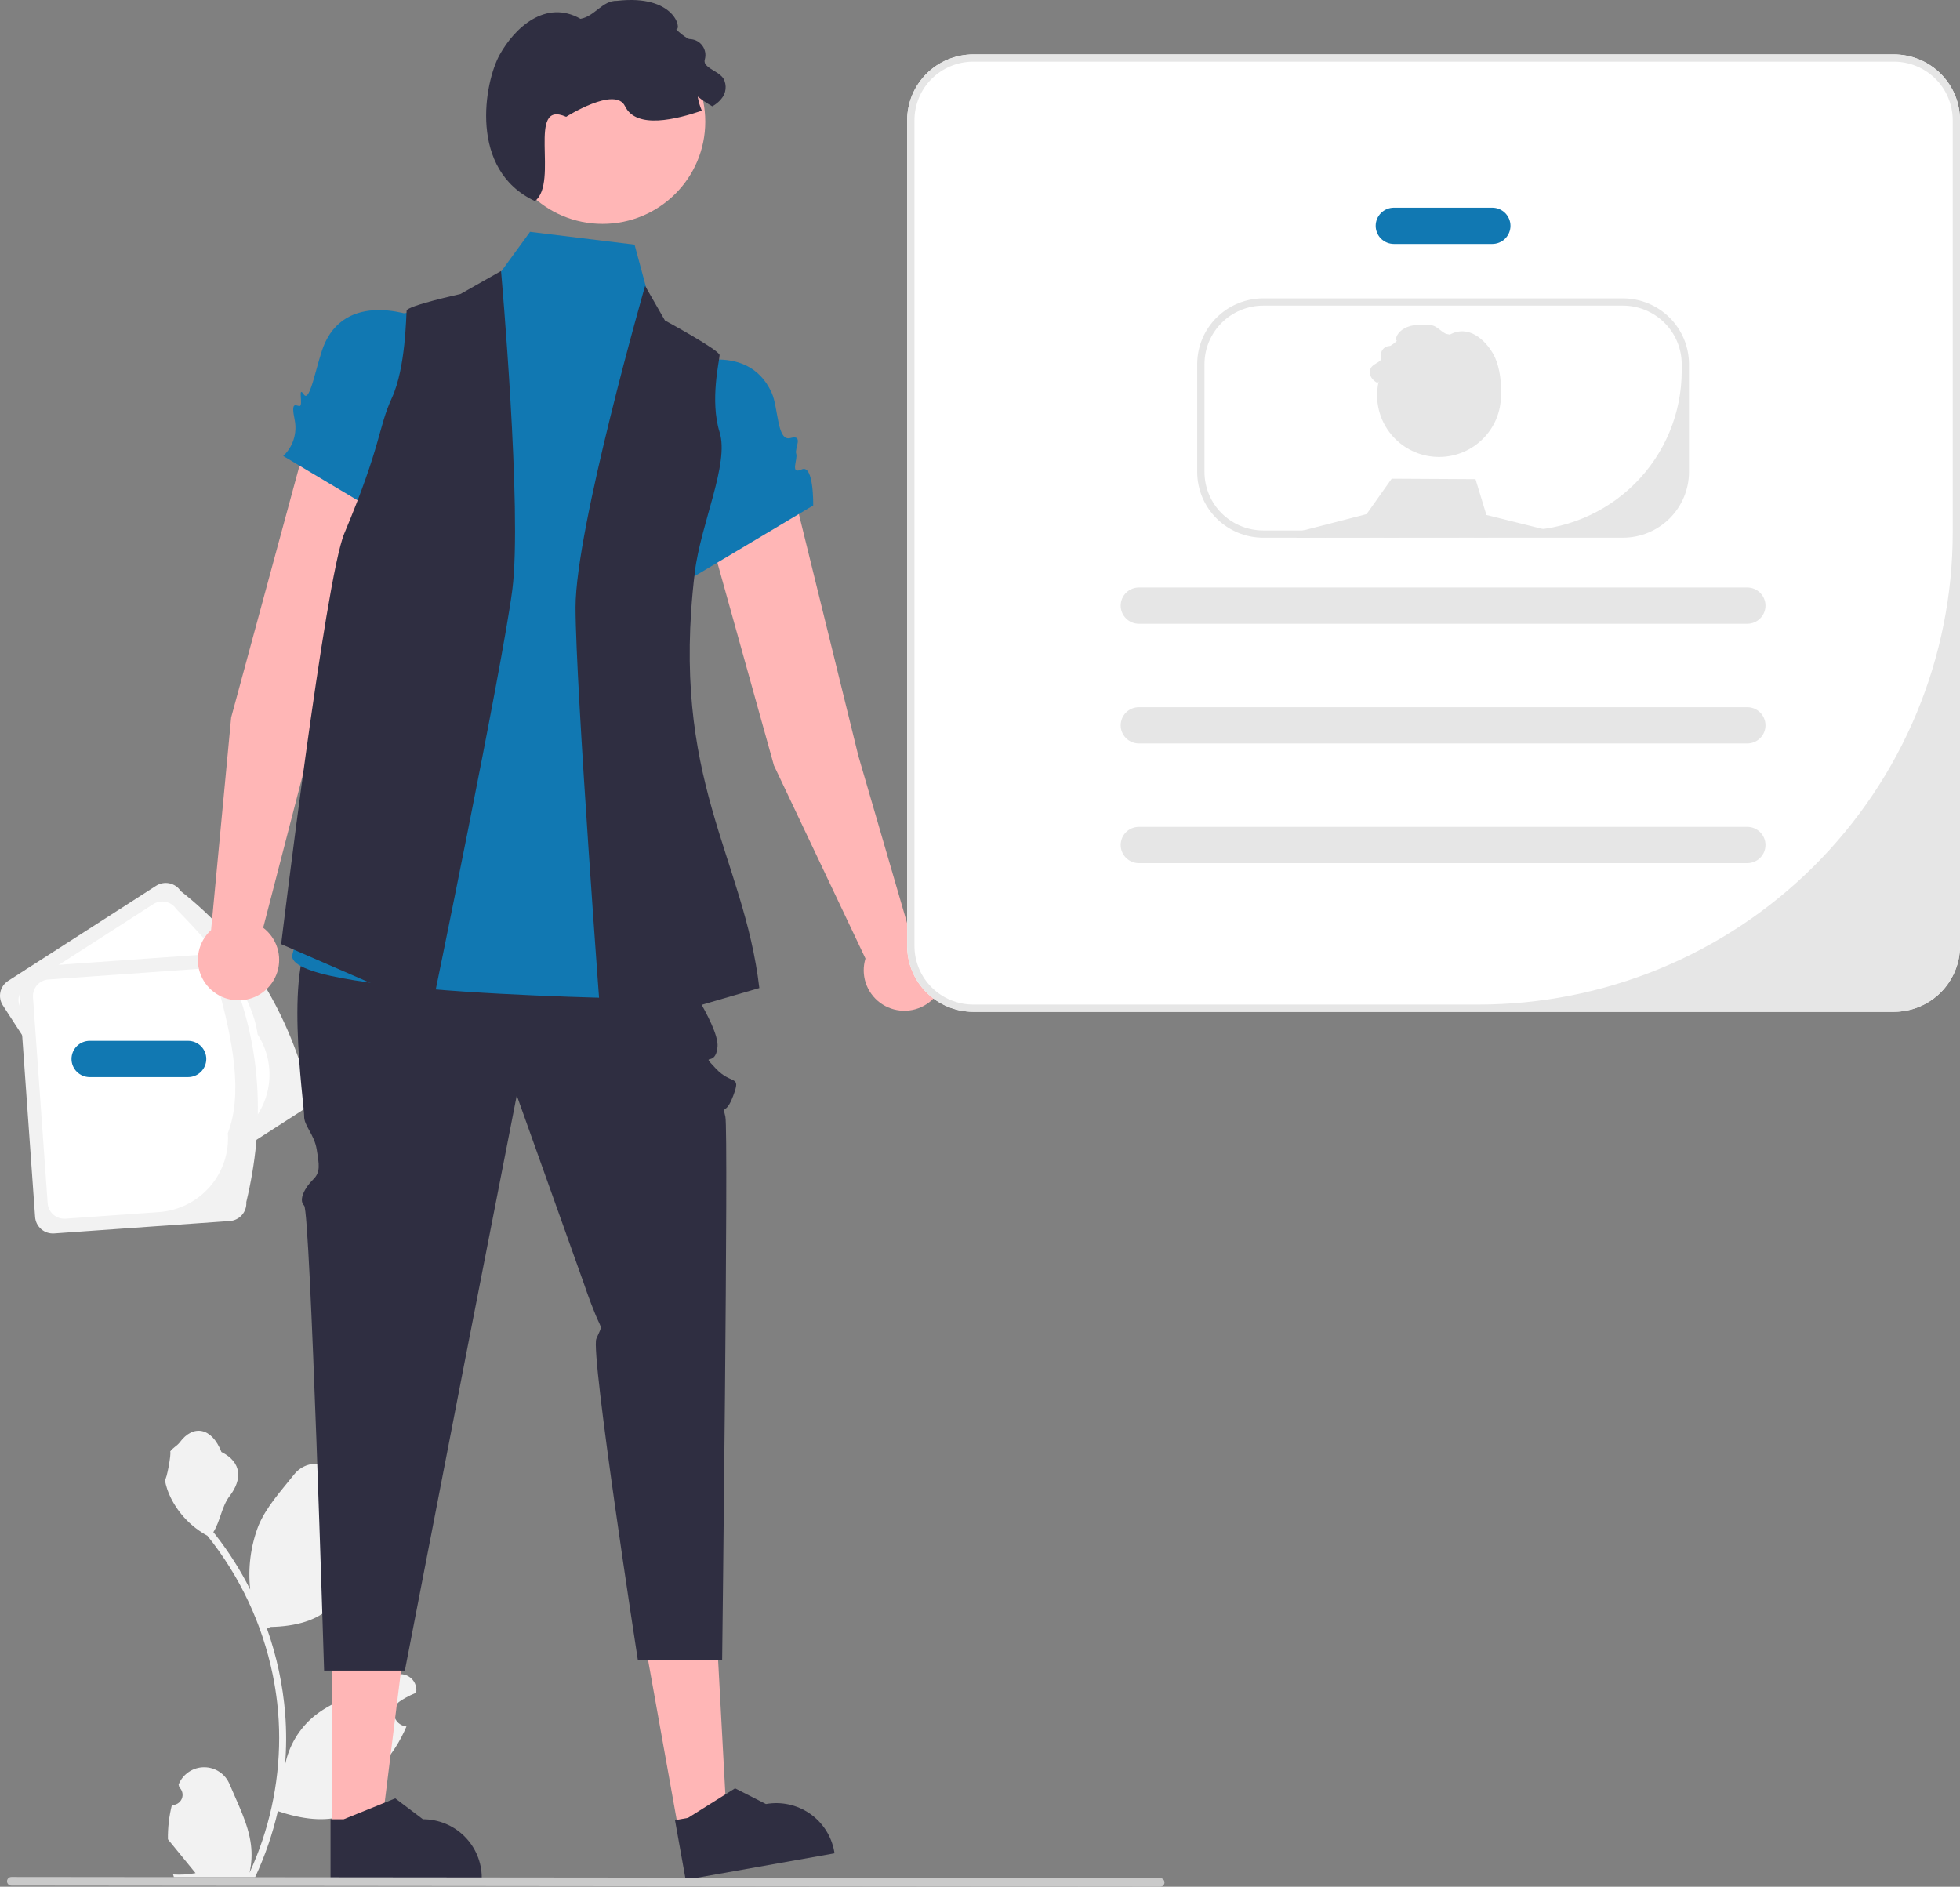 <svg width="375" height="361" viewBox="0 0 375 361" fill="none" xmlns="http://www.w3.org/2000/svg">
<rect x="0" y="0" width="375" height="361" fill="#808080" stroke="none"/>
<g clip-path="url(#clip0_15_25)">
<path d="M32.887 345.362C33.287 345.38 33.684 345.276 34.023 345.062C34.362 344.848 34.627 344.536 34.782 344.167C34.937 343.799 34.974 343.392 34.889 343.002C34.803 342.611 34.599 342.257 34.305 341.985L34.171 341.455C34.188 341.412 34.206 341.37 34.224 341.327C34.628 340.378 35.304 339.568 36.169 339.001C37.033 338.433 38.047 338.132 39.082 338.136C40.118 338.139 41.13 338.448 41.99 339.022C42.85 339.596 43.52 340.411 43.917 341.363C45.502 345.165 47.521 348.972 48.018 352.991C48.236 354.768 48.144 356.569 47.745 358.314C51.468 350.228 53.402 341.439 53.414 332.544C53.415 330.311 53.291 328.081 53.041 325.862C52.835 324.044 52.549 322.238 52.183 320.446C50.188 310.719 45.903 301.602 39.681 293.843C36.669 292.208 34.234 289.692 32.702 286.636C32.148 285.537 31.756 284.364 31.538 283.154C31.878 283.198 32.819 278.047 32.563 277.731C33.036 277.016 33.884 276.661 34.401 275.963C36.972 272.492 40.515 273.098 42.365 277.815C46.316 279.8 46.354 283.092 43.93 286.259C42.388 288.273 42.175 290.999 40.822 293.156C40.962 293.333 41.106 293.505 41.245 293.683C43.791 296.941 46.009 300.439 47.868 304.128C47.416 299.996 47.956 295.815 49.443 291.931C50.951 288.31 53.776 285.261 56.264 282.132C59.253 278.372 65.381 280.013 65.908 284.779C65.913 284.825 65.918 284.871 65.923 284.917C65.553 285.124 65.191 285.345 64.837 285.578C64.393 285.874 64.048 286.296 63.849 286.79C63.65 287.284 63.605 287.827 63.72 288.346C63.836 288.866 64.107 289.339 64.497 289.703C64.887 290.067 65.379 290.305 65.907 290.386L65.962 290.395C65.83 291.721 65.597 293.035 65.265 294.326C68.457 306.615 61.566 311.091 51.727 311.292C51.51 311.403 51.298 311.514 51.081 311.619C52.949 316.89 54.121 322.381 54.567 327.953C54.819 331.24 54.805 334.542 54.522 337.827L54.539 337.711C55.252 334.058 57.209 330.762 60.081 328.38C64.345 324.892 70.37 323.608 74.97 320.805C75.459 320.492 76.028 320.325 76.609 320.324C77.19 320.323 77.759 320.487 78.249 320.797C78.74 321.107 79.131 321.55 79.377 322.074C79.622 322.599 79.712 323.182 79.636 323.755C79.63 323.796 79.624 323.837 79.617 323.878C78.931 324.156 78.264 324.476 77.618 324.837C77.248 325.044 76.887 325.265 76.533 325.498C76.088 325.793 75.743 326.216 75.544 326.71C75.345 327.204 75.3 327.747 75.416 328.266C75.531 328.786 75.802 329.259 76.192 329.623C76.583 329.987 77.074 330.225 77.603 330.306L77.657 330.315C77.696 330.32 77.729 330.326 77.768 330.331C76.597 333.117 74.952 335.681 72.906 337.91C70.911 348.638 62.339 349.656 53.169 346.532H53.164C52.157 350.885 50.7 355.121 48.814 359.173H33.276C33.22 359.002 33.17 358.824 33.12 358.652C34.558 358.742 36.002 358.657 37.419 358.397C36.267 356.989 35.114 355.569 33.961 354.161C33.935 354.135 33.911 354.107 33.889 354.078C33.304 353.357 32.714 352.642 32.129 351.921L32.128 351.92C32.097 349.711 32.352 347.507 32.886 345.362L32.887 345.362Z" fill="#F2F2F2"/>
<path d="M58.777 207.807C54.659 192.922 46.977 180.244 34.575 170.49C34.084 169.736 33.313 169.206 32.43 169.016C31.547 168.827 30.625 168.994 29.866 169.481L1.558 187.678C0.799 188.166 0.267 188.934 0.077 189.813C-0.113 190.692 0.055 191.61 0.544 192.366L24.746 229.683C25.236 230.437 26.008 230.967 26.891 231.157C27.773 231.346 28.696 231.179 29.455 230.692L57.763 212.495C58.521 212.007 59.054 211.239 59.244 210.36C59.434 209.481 59.266 208.563 58.777 207.807Z" fill="#F2F2F2"/>
<path d="M49.296 197.932C48.234 190.067 41.699 182.027 33.736 173.941C33.277 173.234 32.554 172.738 31.728 172.561C30.901 172.383 30.037 172.54 29.326 172.996L4.998 188.634C4.287 189.092 3.789 189.811 3.611 190.634C3.433 191.457 3.59 192.317 4.048 193.025L25.584 226.232C26.044 226.939 26.766 227.435 27.593 227.612C28.42 227.79 29.284 227.633 29.995 227.177L45.066 217.489C48.228 215.451 50.45 212.248 51.243 208.581C52.036 204.915 51.336 201.085 49.296 197.932Z" fill="white"/>
<path d="M47.125 230C50.717 214.98 50.118 200.186 43.967 185.692C43.902 184.795 43.482 183.961 42.8 183.371C42.118 182.782 41.229 182.487 40.328 182.549L6.716 184.924C5.816 184.988 4.977 185.406 4.386 186.085C3.794 186.764 3.497 187.649 3.56 188.546L6.718 232.854C6.783 233.751 7.202 234.585 7.884 235.174C8.566 235.763 9.456 236.059 10.356 235.997L43.968 233.622C44.869 233.558 45.707 233.14 46.299 232.461C46.891 231.782 47.188 230.897 47.125 230Z" fill="#F2F2F2"/>
<path d="M43.593 216.799C46.468 209.397 44.629 199.218 41.562 188.314C41.502 187.474 41.109 186.692 40.47 186.141C39.831 185.589 38.998 185.312 38.155 185.371L9.268 187.411C8.425 187.472 7.64 187.863 7.085 188.499C6.531 189.135 6.253 189.964 6.312 190.804L9.122 230.232C9.183 231.072 9.576 231.853 10.215 232.405C10.854 232.957 11.686 233.234 12.53 233.175L30.424 231.911C34.182 231.641 37.679 229.899 40.147 227.066C42.616 224.233 43.855 220.54 43.593 216.799Z" fill="white"/>
<path d="M44.227 137.276L58.626 84.216C59.243 81.97 60.722 80.055 62.744 78.885C64.766 77.715 67.17 77.384 69.436 77.962C70.608 78.261 71.706 78.795 72.664 79.531C73.622 80.266 74.42 81.189 75.008 82.241C75.597 83.294 75.964 84.455 76.087 85.653C76.21 86.852 76.087 88.062 75.724 89.212L59.069 143.872L50.355 177.51C51.624 178.475 52.565 179.805 53.048 181.32C53.531 182.835 53.534 184.462 53.056 185.979C52.579 187.496 51.644 188.829 50.378 189.799C49.113 190.768 47.578 191.326 45.983 191.397C44.388 191.468 42.809 191.048 41.462 190.195C40.115 189.341 39.064 188.096 38.453 186.627C37.841 185.159 37.699 183.539 38.044 181.987C38.39 180.435 39.208 179.026 40.385 177.953L44.227 137.276Z" fill="#FFB6B6"/>
<path d="M148.075 146.456L133.308 93.496C132.689 91.25 132.982 88.852 134.123 86.82C135.264 84.787 137.162 83.282 139.408 82.631C140.569 82.294 141.788 82.196 142.989 82.343C144.19 82.49 145.348 82.879 146.393 83.486C147.438 84.093 148.348 84.906 149.067 85.875C149.787 86.844 150.3 87.948 150.577 89.121L164.222 144.601L173.941 177.965C175.526 178.152 177.016 178.82 178.207 179.878C179.399 180.937 180.234 182.335 180.599 183.882C180.964 185.43 180.842 187.052 180.25 188.528C179.657 190.004 178.622 191.262 177.286 192.133C175.95 193.003 174.377 193.442 172.781 193.391C171.185 193.341 169.643 192.802 168.365 191.848C167.088 190.895 166.136 189.573 165.639 188.062C165.142 186.552 165.124 184.925 165.588 183.404L148.075 146.456Z" fill="#FFB6B6"/>
<path d="M63.57 349.89L72.98 349.889L77.457 313.756L63.569 313.757L63.57 349.89Z" fill="#FFB6B6"/>
<path d="M63.239 359.663L92.175 359.662V359.297C92.175 356.324 90.989 353.472 88.876 351.369C86.764 349.266 83.9 348.085 80.913 348.085H80.912L75.626 344.093L65.765 348.086L63.239 348.086L63.239 359.663Z" fill="#2F2E41"/>
<path d="M129.789 349.984L139.053 348.339L137.089 311.984L123.417 314.412L129.789 349.984Z" fill="#FFB6B6"/>
<path d="M131.186 359.663L159.673 354.605L159.609 354.247C159.084 351.319 157.413 348.719 154.963 347.018C152.513 345.317 149.485 344.655 146.544 345.176L146.543 345.176L140.636 342.17L131.631 347.824L129.145 348.266L131.186 359.663Z" fill="#2F2E41"/>
<path d="M128.872 183.754C128.872 183.754 137.642 196.12 137.284 200.27C136.927 204.419 133.83 201.109 136.927 204.419C140.024 207.73 141.828 205.509 140.307 209.599C138.785 213.689 138.166 211.04 138.785 213.689C139.404 216.337 138.166 317.638 138.166 317.638H122.039C122.039 317.638 112.945 258.899 114.096 256.157C115.247 253.415 115.221 254.608 113.995 251.694C112.77 248.78 111.616 245.313 111.616 245.313L98.87 209.599L89.037 259.884L77.463 319.637H62.009C62.009 319.637 59.363 231.769 58.193 230.674C57.023 229.579 58.423 227.119 59.891 225.7C61.359 224.282 61.066 222.842 60.593 219.921C60.12 216.999 58.124 215.37 58.193 213.536C58.262 211.702 53.926 182.57 60.739 177.935C67.553 173.301 128.872 183.754 128.872 183.754Z" fill="#2F2E41"/>
<path d="M74.951 60.577L92.99 55.923L101.41 44.361L121.408 46.809L125.664 62.579L139.901 70.806C114.381 70.958 128.124 144.563 124.373 149.312C121.321 153.176 139.608 162.37 133.877 168.235C128.145 174.099 130.264 171.753 131.594 178.138C132.924 184.523 142.619 191.28 131.594 191.213C120.569 191.146 54.043 190.2 55.944 182.63C57.844 175.061 57.815 176.983 60.681 172.238C63.547 167.492 65.476 170.144 64.511 163.141C63.547 156.138 66.679 150.722 64.497 147.623C61.148 142.866 64.523 108.53 67.681 109.447L74.951 60.577Z" fill="#1178B2"/>
<path d="M80.102 60.822C80.102 60.822 66.906 55.242 62.154 65.649C60.637 68.973 59.359 77.323 58.127 75.471C56.896 73.62 58.084 77.679 57.322 77.684C56.642 77.688 55.596 76.593 56.386 80.367C56.634 81.605 56.562 82.885 56.179 84.089C55.795 85.292 55.112 86.379 54.192 87.248L77.126 100.922L80.102 60.822Z" fill="#1178B2"/>
<path d="M129.679 70.284C129.679 70.284 142.874 64.703 147.626 75.111C148.962 78.038 148.63 84.541 151.232 83.811C153.835 83.081 151.987 85.832 152.331 86.788C152.713 87.853 151.042 90.868 153.389 89.813C155.735 88.758 155.588 96.71 155.588 96.71L132.654 110.384L129.679 70.284Z" fill="#1178B2"/>
<path d="M123.423 54.697L127.224 61.32C127.224 61.32 137.678 66.997 137.678 67.943C137.678 68.889 135.777 76.615 137.678 82.686C139.579 88.758 134.05 100.177 132.926 109.573C128.174 149.312 142.305 163.751 145.281 189.05L115.124 197.819C115.124 197.819 110.117 131.335 110.117 116.196C110.117 101.058 123.423 54.697 123.423 54.697Z" fill="#2F2E41"/>
<path d="M95.862 51.858L88.093 56.257C88.093 56.257 77.926 58.489 77.804 59.427C77.683 60.366 77.647 70.339 74.983 76.12C72.318 81.9 73.052 84.974 65.877 102.061C62.211 110.792 53.795 180.645 53.795 180.645L82.581 193.177C82.581 193.177 96.076 127.874 98.018 112.86C99.961 97.846 95.862 51.858 95.862 51.858Z" fill="#2F2E41"/>
<path d="M115.287 42.837C104.434 42.837 95.636 34.078 95.636 23.274C95.636 12.469 104.434 3.71 115.287 3.71C126.14 3.71 134.938 12.469 134.938 23.274C134.938 34.078 126.14 42.837 115.287 42.837Z" fill="#FFB6B6"/>
<path d="M102.355 38.474C107 34.859 100.65 18.958 108.321 22.352C108.321 22.352 117.697 16.412 119.58 20.315C121.762 24.835 129.519 22.785 134.283 21.189C133.909 20.323 133.642 19.414 133.49 18.482C134.37 19.172 135.302 19.794 136.278 20.341C136.932 19.993 137.511 19.52 137.982 18.949C138.447 18.419 138.738 17.76 138.816 17.061C138.893 16.362 138.754 15.656 138.417 15.037C137.624 13.824 135.988 13.451 135.025 12.373C134.913 12.221 134.841 12.045 134.813 11.86C134.785 11.674 134.803 11.484 134.865 11.307C134.98 10.873 134.997 10.42 134.915 9.979C134.834 9.538 134.656 9.12 134.394 8.756C134.132 8.391 133.792 8.088 133.399 7.869C133.006 7.65 132.57 7.52 132.12 7.488C131.94 7.494 131.76 7.455 131.598 7.375C130.79 6.882 130.043 6.296 129.374 5.627C130.49 5.678 129.125 -1.126 118.055 0.162C115.268 0.061 113.812 3.121 111.068 3.604C104.415 -0.18 98.477 5.279 95.587 10.498C92.698 15.716 89.57 32.534 102.355 38.474Z" fill="#2F2E41"/>
<path d="M186.204 10.408H362.356C365.708 10.411 368.921 11.737 371.291 14.096C373.662 16.454 374.995 19.652 375 22.989V181.01C374.996 184.347 373.662 187.546 371.292 189.906C368.922 192.265 365.708 193.593 362.356 193.597H186.204C182.853 193.593 179.641 192.265 177.271 189.905C174.902 187.545 173.57 184.346 173.568 181.01V22.989C173.571 19.653 174.903 16.455 177.272 14.097C179.641 11.738 182.854 10.412 186.204 10.408Z" fill="white"/>
<path d="M266.691 46.677H285.51C286.434 46.677 287.32 46.311 287.974 45.661C288.627 45.01 288.995 44.128 288.995 43.207C288.995 42.287 288.627 41.405 287.974 40.754C287.32 40.103 286.434 39.738 285.51 39.738H266.691C265.766 39.738 264.88 40.103 264.226 40.754C263.573 41.405 263.206 42.287 263.206 43.207C263.206 44.128 263.573 45.01 264.226 45.661C264.88 46.311 265.766 46.677 266.691 46.677Z" fill="#1178B2"/>
<path d="M17.165 206.088H35.984C36.909 206.088 37.795 205.722 38.449 205.071C39.102 204.421 39.469 203.538 39.469 202.618C39.469 201.698 39.102 200.815 38.449 200.165C37.795 199.514 36.909 199.149 35.984 199.149H17.165C16.241 199.149 15.355 199.514 14.701 200.165C14.048 200.815 13.681 201.698 13.681 202.618C13.681 203.538 14.048 204.421 14.701 205.071C15.355 205.722 16.241 206.088 17.165 206.088Z" fill="#1178B2"/>
<path d="M217.901 119.35H334.299C335.224 119.35 336.11 118.985 336.764 118.334C337.417 117.684 337.784 116.801 337.784 115.881C337.784 114.961 337.417 114.078 336.764 113.428C336.11 112.777 335.224 112.411 334.299 112.411H217.901C216.977 112.411 216.09 112.777 215.437 113.428C214.783 114.078 214.416 114.961 214.416 115.881C214.416 116.801 214.783 117.684 215.437 118.334C216.09 118.985 216.977 119.35 217.901 119.35Z" fill="#E6E6E6"/>
<path d="M217.901 142.249H334.299C335.224 142.249 336.11 141.883 336.764 141.233C337.417 140.582 337.784 139.7 337.784 138.78C337.784 137.859 337.417 136.977 336.764 136.326C336.11 135.676 335.224 135.31 334.299 135.31H217.901C216.977 135.31 216.09 135.676 215.437 136.326C214.783 136.977 214.416 137.859 214.416 138.78C214.416 139.7 214.783 140.582 215.437 141.233C216.09 141.883 216.977 142.249 217.901 142.249Z" fill="#E6E6E6"/>
<path d="M217.901 165.148H334.299C335.224 165.148 336.11 164.782 336.764 164.131C337.417 163.481 337.784 162.598 337.784 161.678C337.784 160.758 337.417 159.875 336.764 159.225C336.11 158.574 335.224 158.209 334.299 158.209H217.901C216.977 158.209 216.09 158.574 215.437 159.225C214.783 159.875 214.416 160.758 214.416 161.678C214.416 162.598 214.783 163.481 215.437 164.131C216.09 164.782 216.977 165.148 217.901 165.148Z" fill="#E6E6E6"/>
<path d="M241.692 57.087H310.507C313.858 57.09 317.071 58.416 319.442 60.774C321.812 63.133 323.146 66.331 323.15 69.667V90.297C323.146 93.634 321.812 96.833 319.442 99.193C317.072 101.552 313.859 102.88 310.507 102.884H241.692C238.341 102.88 235.128 101.552 232.759 99.192C230.39 96.832 229.058 93.633 229.056 90.297V69.667C229.059 66.332 230.391 63.134 232.76 60.775C235.129 58.416 238.342 57.09 241.692 57.087ZM230.45 90.297C230.45 93.267 231.635 96.116 233.744 98.216C235.854 100.316 238.716 101.496 241.699 101.496H291.097C299.229 101.496 307.027 98.281 312.776 92.556C318.526 86.832 321.756 79.069 321.756 70.974V69.667C321.752 66.699 320.565 63.854 318.456 61.756C316.347 59.657 313.488 58.478 310.507 58.475H241.692C238.711 58.478 235.854 59.658 233.746 61.756C231.638 63.855 230.453 66.7 230.45 69.667V90.297Z" fill="#E6E6E6"/>
<path d="M275.329 87.431C268.785 87.431 263.48 82.15 263.48 75.635C263.48 69.12 268.785 63.839 275.329 63.839C281.873 63.839 287.178 69.12 287.178 75.635C287.178 82.15 281.873 87.431 275.329 87.431Z" fill="#E6E6E6"/>
<path d="M248.07 102.884L301.118 102.697L284.39 98.533L282.306 91.685L266.268 91.594L261.466 98.367L249.338 101.496L248.237 101.781L248.07 102.884Z" fill="#E6E6E6"/>
<path d="M282.063 83.166C279.521 81.188 282.996 72.484 278.798 74.341C278.798 74.341 273.666 71.09 272.634 73.227C271.441 75.701 267.195 74.578 264.587 73.705C264.792 73.231 264.937 72.733 265.02 72.224C264.539 72.601 264.029 72.941 263.495 73.241C263.137 73.05 262.82 72.791 262.562 72.479C262.307 72.189 262.148 71.828 262.106 71.445C262.063 71.063 262.139 70.676 262.324 70.338C262.758 69.674 263.653 69.469 264.181 68.879C264.242 68.796 264.281 68.7 264.297 68.598C264.312 68.497 264.302 68.393 264.268 68.296C264.205 68.058 264.196 67.81 264.24 67.569C264.285 67.328 264.382 67.099 264.526 66.899C264.669 66.7 264.855 66.534 265.07 66.414C265.285 66.294 265.525 66.223 265.77 66.206C265.869 66.209 265.967 66.187 266.056 66.144C266.499 65.874 266.908 65.553 267.274 65.187C266.663 65.215 267.41 61.49 273.47 62.196C274.995 62.14 275.792 63.815 277.294 64.08C280.936 62.008 284.186 64.996 285.768 67.853C287.349 70.709 289.062 79.915 282.063 83.166Z" fill="#E6E6E6"/>
<path d="M186.204 10.408H362.356C365.708 10.411 368.921 11.737 371.291 14.096C373.662 16.454 374.995 19.652 375 22.989V181.01C374.996 184.347 373.662 187.546 371.292 189.906C368.922 192.265 365.708 193.593 362.356 193.597H186.204C182.853 193.593 179.641 192.265 177.271 189.905C174.902 187.545 173.57 184.346 173.568 181.01V22.989C173.571 19.653 174.903 16.455 177.272 14.097C179.641 11.738 182.854 10.412 186.204 10.408ZM174.962 181.01C174.962 183.98 176.147 186.829 178.257 188.929C180.366 191.03 183.228 192.21 186.211 192.21H282.856C294.774 192.21 306.574 189.873 317.585 185.332C328.595 180.792 338.599 174.137 347.026 165.748C355.453 157.358 362.138 147.399 366.698 136.438C371.259 125.476 373.606 113.728 373.606 101.864V22.989C373.601 20.021 372.414 17.175 370.305 15.077C368.197 12.979 365.338 11.799 362.356 11.796H186.204C183.223 11.799 180.366 12.98 178.258 15.078C176.15 17.176 174.965 20.021 174.962 22.989V181.01Z" fill="#E6E6E6"/>
<path d="M2.171 360.787L221.974 361C222.194 360.999 222.404 360.911 222.559 360.757C222.713 360.602 222.8 360.392 222.8 360.174C222.8 359.955 222.713 359.746 222.559 359.591C222.404 359.436 222.194 359.349 221.974 359.348L2.171 359.134C1.952 359.135 1.742 359.223 1.587 359.378C1.432 359.533 1.345 359.742 1.345 359.961C1.345 360.179 1.432 360.388 1.587 360.543C1.742 360.698 1.952 360.786 2.171 360.787Z" fill="#CACACA"/>
</g>
<defs>
<clipPath id="clip0_15_25">
<rect width="375" height="361" fill="white" transform="matrix(-1 0 0 1 375 0)"/>
</clipPath>
</defs>
</svg>
